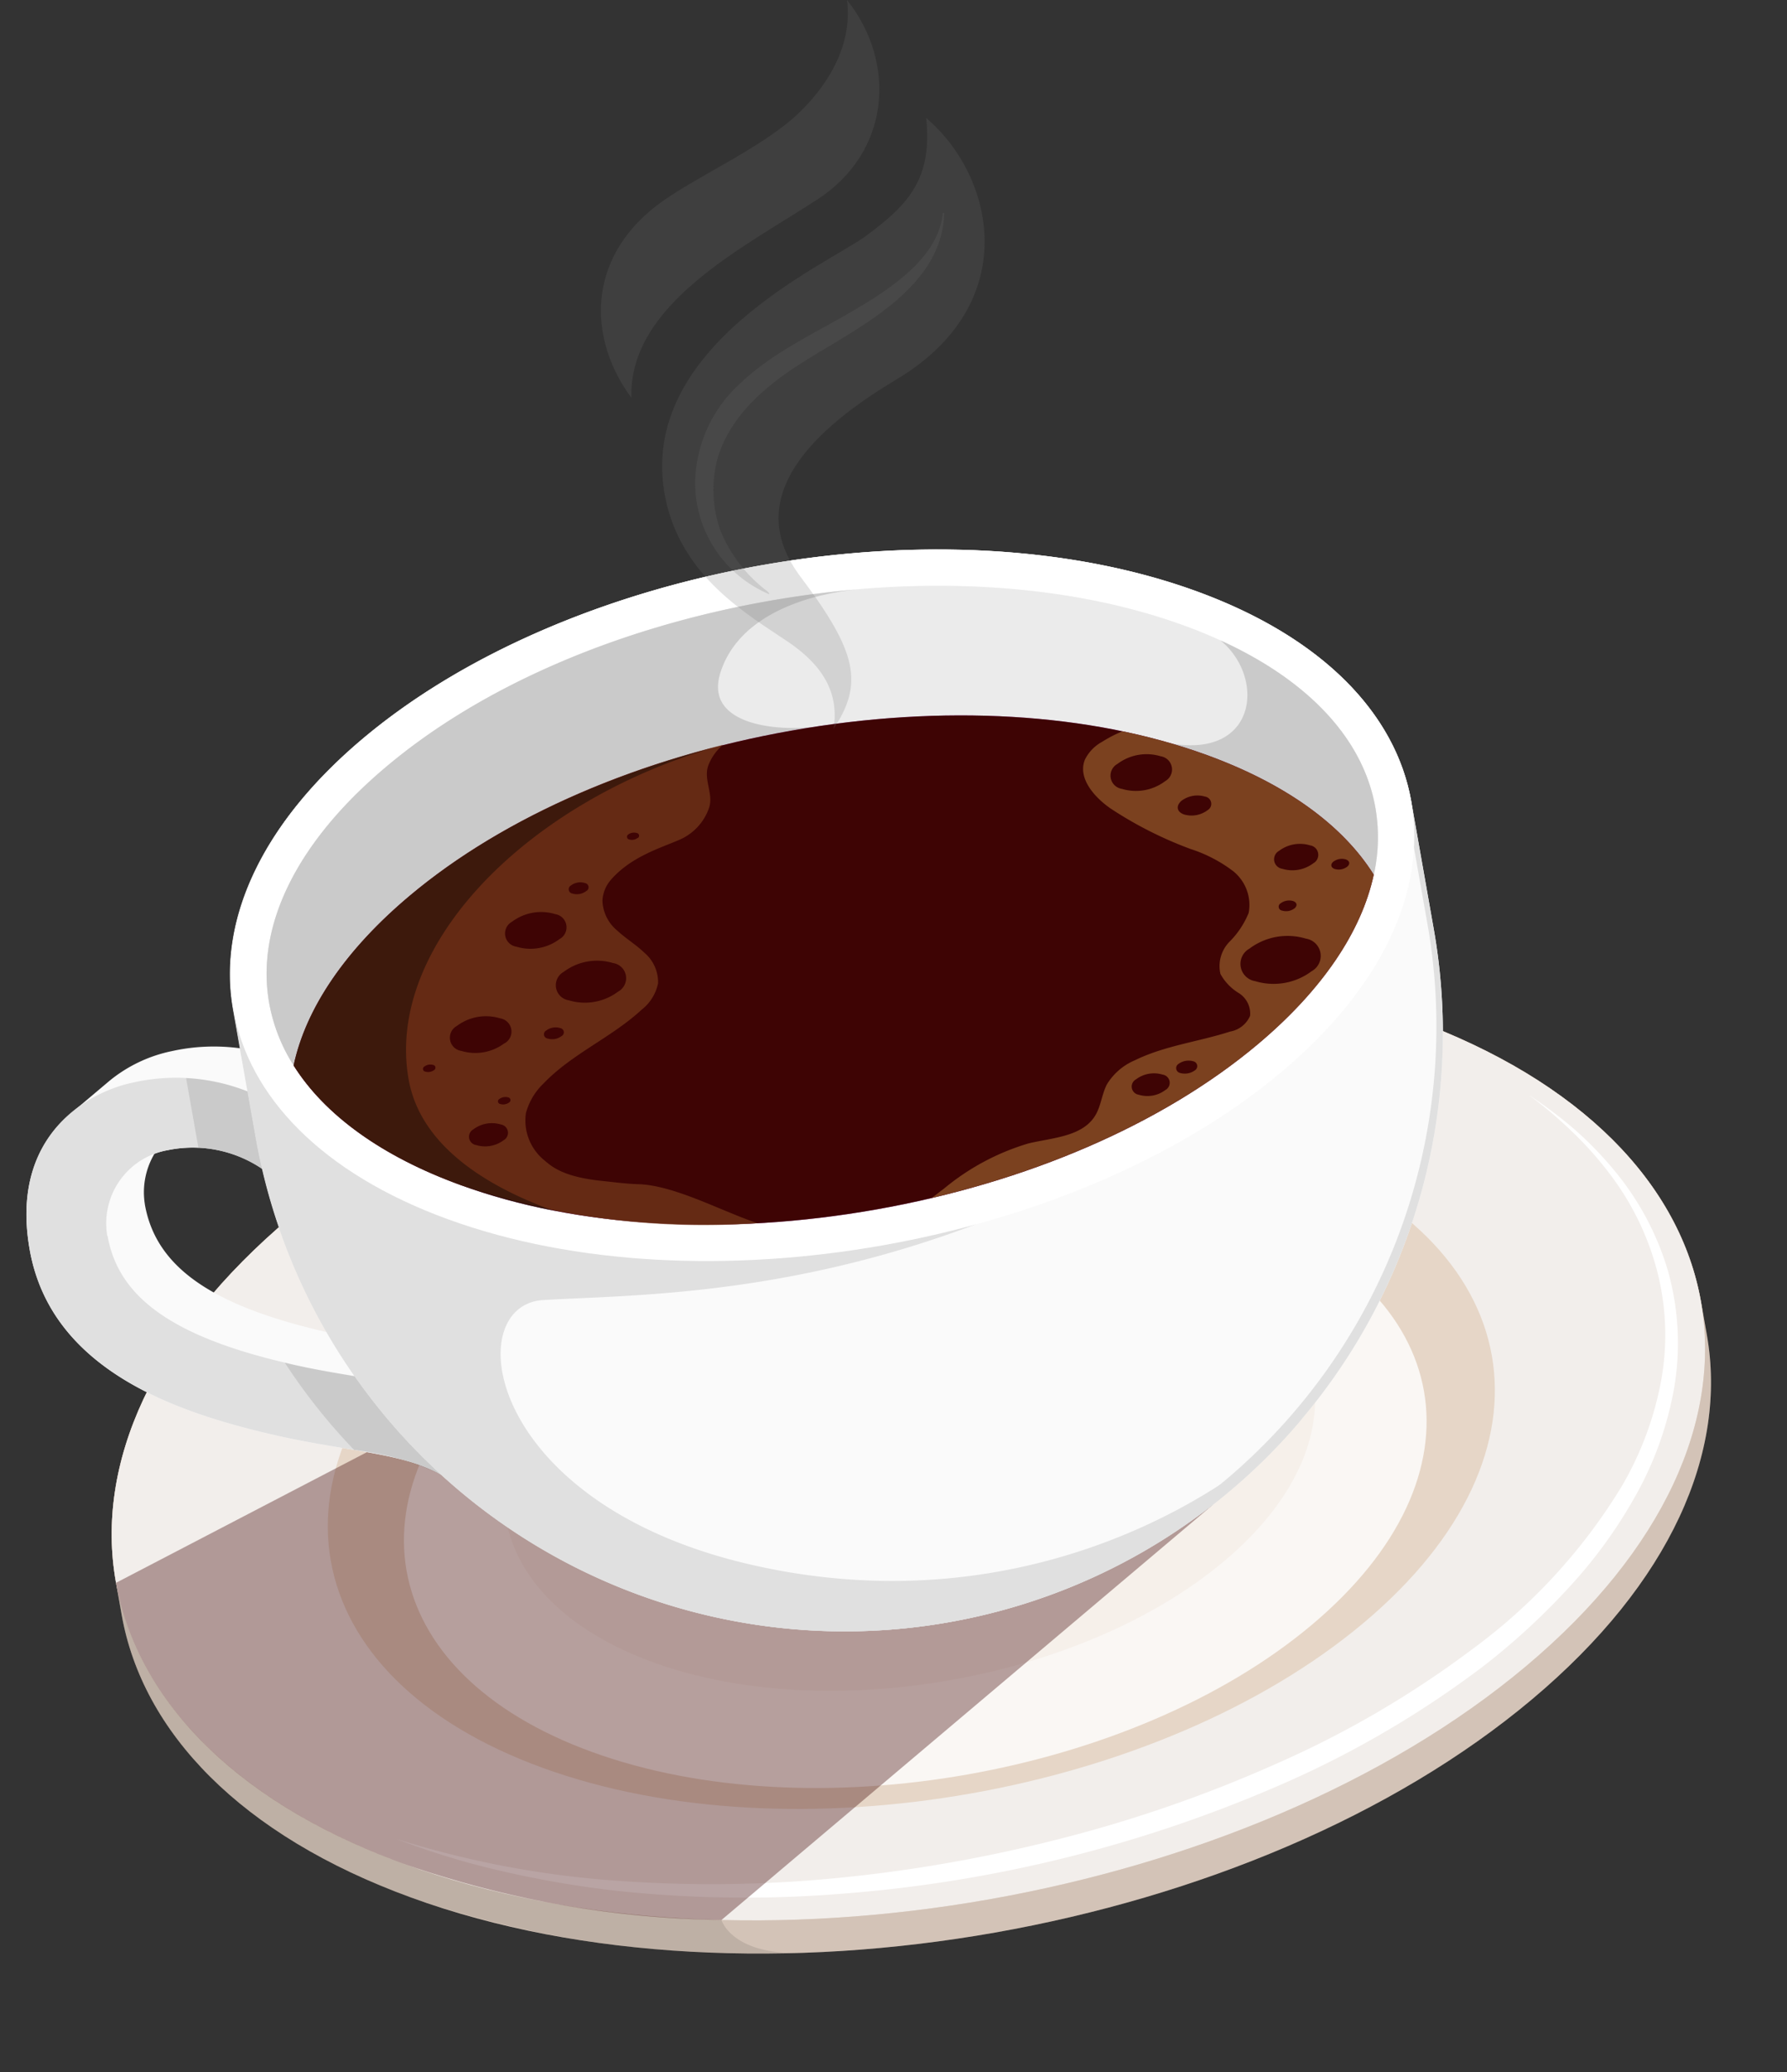 <svg xmlns="http://www.w3.org/2000/svg" width="140.483" height="162.872" viewBox="0 0 140.483 162.872">
  <rect x="0" y="0" width="140.483" height="162.872" fill="#333333" stroke="none"/>
  <g id="Group_417" data-name="Group 417" transform="translate(-116.87 599.91)">
    <g id="freepik--Mug--inject-11" transform="matrix(0.985, -0.174, 0.174, 0.985, 142.661, -525.204)">
      <g id="freepik--mug--inject-11-2" data-name="freepik--mug--inject-11" transform="translate(-27.182 -23.884)">
        <g id="freepik--Plate--inject-11" transform="translate(2.125 33.298)">
          <path id="Path_706" data-name="Path 706" d="M199.6,265.427c-24.7-14.262-64.758-14.262-89.458,0-12.354,7.131-18.529,16.481-18.529,25.826V293.9c0,9.346,6.194,18.691,18.529,25.823,24.7,14.266,64.754,14.266,89.458,0,12.354-7.131,18.529-16.477,18.525-25.823v-2.617C218.137,281.935,211.962,272.566,199.6,265.427Z" transform="translate(-91.61 -254.73)" fill="#c0aa99"/>
          <path id="Path_707" data-name="Path 707" d="M199.6,265.427c-24.7-14.262-64.758-14.262-89.458,0-12.354,7.131-18.529,16.481-18.529,25.826V293.9c0,9.346,6.194,18.691,18.529,25.823,24.7,14.266,64.754,14.266,89.458,0,12.354-7.131,18.529-16.477,18.525-25.823v-2.617C218.137,281.935,211.962,272.566,199.6,265.427Z" transform="translate(-91.61 -254.73)" fill="#fff" opacity="0.3"/>
          <path id="Path_708" data-name="Path 708" d="M133.863,328.992V260.08a79.434,79.434,0,0,0-23.724,8.633C97.785,275.845,91.61,285.194,91.61,294.54v2.648c0,9.346,6.194,18.691,18.529,25.827a83.18,83.18,0,0,0,29.013,9.547C134.153,331.671,133.863,328.992,133.863,328.992Z" transform="translate(-91.61 -258.009)" opacity="0.1"/>
          <path id="Path_709" data-name="Path 709" d="M199.6,265.427c-24.7-14.262-64.758-14.262-89.458,0s-24.7,37.387,0,51.649,64.754,14.262,89.458,0S224.3,279.689,199.6,265.427Z" transform="translate(-91.614 -254.73)" fill="#c0aa99"/>
          <path id="Path_710" data-name="Path 710" d="M199.6,265.427c-24.7-14.262-64.758-14.262-89.458,0s-24.7,37.387,0,51.649,64.754,14.262,89.458,0S224.3,279.689,199.6,265.427Z" transform="translate(-91.614 -254.73)" fill="#fff" opacity="0.8"/>
          <path id="Path_711" data-name="Path 711" d="M214.423,291.23c-18.1-10.453-47.429-10.453-65.524,0s-18.091,27.383,0,37.828,47.429,10.453,65.524,0S232.514,301.675,214.423,291.23Z" transform="translate(-118.403 -272.294)" fill="#e6d6c7"/>
          <path id="Path_712" data-name="Path 712" d="M219.436,303.464c-15.854-9.152-41.556-9.152-57.41,0s-15.873,24,0,33.147,41.556,9.152,57.41,0S235.29,312.628,219.436,303.464Z" transform="translate(-127.474 -280.39)" fill="#e6d6c7"/>
          <path id="Path_713" data-name="Path 713" d="M219.436,303.464c-15.854-9.152-41.556-9.152-57.41,0s-15.873,24,0,33.147,41.556,9.152,57.41,0S235.29,312.628,219.436,303.464Z" transform="translate(-127.474 -280.39)" fill="#fff" opacity="0.8"/>
          <path id="Path_714" data-name="Path 714" d="M138.51,343.768a75.03,75.03,0,0,0,16.6,6.287,101.774,101.774,0,0,0,17.5,2.822,115.547,115.547,0,0,0,17.708-.054,105.429,105.429,0,0,0,17.452-2.842,77.3,77.3,0,0,0,16.523-6.1,44.579,44.579,0,0,0,13.868-10.565,25.647,25.647,0,0,0,4.448-7.445,20.038,20.038,0,0,0,1.3-8.56,21.575,21.575,0,0,0-2.362-8.4,27.755,27.755,0,0,0-2.323-3.767,33.715,33.715,0,0,0-2.842-3.422,34.3,34.3,0,0,1,3.047,3.267,27.9,27.9,0,0,1,2.516,3.713,22.143,22.143,0,0,1,2.791,8.544,21.026,21.026,0,0,1-1.08,8.993,26.732,26.732,0,0,1-4.475,7.9,37.6,37.6,0,0,1-6.527,6.291,54.114,54.114,0,0,1-7.619,4.859,77.675,77.675,0,0,1-16.852,6.291,106.626,106.626,0,0,1-35.672,2.563,95,95,0,0,1-17.6-3.322,79.059,79.059,0,0,1-8.428-3.012,60.784,60.784,0,0,1-7.971-4.042Z" transform="translate(-120.353 -283.528)" fill="#fff"/>
          <path id="Path_715" data-name="Path 715" d="M226.789,307.587c-12.578-7.263-32.977-7.263-45.555,0s-12.582,19.04,0,26.3,32.977,7.263,45.555,0S239.372,314.862,226.789,307.587Z" transform="translate(-140.754 -283.785)" fill="#e6d6c7" opacity="0.2"/>
          <path id="Path_716" data-name="Path 716" d="M177.572,336.063,136.112,313.09l-44.5,14.018c.039,9.315,6.194,18.626,18.529,25.734a78.907,78.907,0,0,0,23.724,8.633Z" transform="translate(-91.61 -290.496)" fill="#3e0404" opacity="0.36"/>
        </g>
        <g id="freepik--mug--inject-11-3" data-name="freepik--mug--inject-11">
          <path id="Path_717" data-name="Path 717" d="M86.12,258.392c0,9.721,9.33,14.712,16.516,17.743,5.393,2.265,9.5,3.028,12.3,5.335-.256-1.343-6.45-34.247-6.45-34.247a15.273,15.273,0,0,0-8.66-2.245,11.344,11.344,0,0,0-5.269,1.471l-3.337,1.936C88.478,249.936,86.12,252.983,86.12,258.392Zm9.535-1.936a5.939,5.939,0,0,1,1.429-3.771,6.136,6.136,0,0,1,1.119-.1,9.752,9.752,0,0,1,7.031,2.745A95.058,95.058,0,0,1,109.1,269.3c-.306-.12-.612-.244-.933-.387-8.993-3.755-12.516-7.6-12.516-12.443Z" transform="translate(-86.12 -215.446)" fill="#fafafa"/>
          <path id="Path_718" data-name="Path 718" d="M86.12,261.4c0,9.721,9.33,14.711,16.516,17.743,5.393,2.265,9.5,3.028,12.3,5.335a196.973,196.973,0,0,0-9.772-32.327,15.257,15.257,0,0,0-8.664-2.265C92.539,249.981,86.12,252.478,86.12,261.4Zm6.194,0a5.838,5.838,0,0,1,5.869-5.807,9.752,9.752,0,0,1,7.031,2.745c1.75,4.557,4.181,13.763,4.313,17.29-1.518-.538-3-1.061-4.692-1.773-8.978-3.771-12.5-7.615-12.5-12.454Z" transform="translate(-86.12 -218.456)" fill="#e0e0e0"/>
          <path id="Path_719" data-name="Path 719" d="M127.194,274.258a46.867,46.867,0,0,0,4.173,7.7,21.156,21.156,0,0,1,6.446,3.144,196.974,196.974,0,0,0-9.772-32.327,15.378,15.378,0,0,0-4.592-1.885v5.583a9.818,9.818,0,0,1,4.646,2.5c1.75,4.557,4.181,13.763,4.313,17.29-1.518-.538-3-1.061-4.692-1.773Z" transform="translate(-108.998 -219.078)" opacity="0.1"/>
          <path id="Path_720" data-name="Path 720" d="M229.321,195.86c0-6.945-4.588-13.891-13.767-19.191-18.358-10.6-48.118-10.6-66.477,0-9.175,5.3-13.767,12.245-13.767,19.191h0v10.2a47.007,47.007,0,0,0,47.007,47.007h0a47.006,47.006,0,0,0,47-47Z" transform="translate(-116.266 -168.722)" fill="#fafafa"/>
          <path id="Path_721" data-name="Path 721" d="M182.274,169.13c12.485,0,24.216,2.8,33.031,7.894,8.746,5.033,13.55,11.738,13.55,18.835v10.2a46.6,46.6,0,0,1-93.194,0v-10.2c0-7.1,4.816-13.786,13.55-18.835,8.819-5.091,20.55-7.894,33.035-7.894m0-.41c-12.032,0-24.061,2.648-33.24,7.948s-13.767,12.245-13.767,19.191v10.2a47.007,47.007,0,0,0,47.034,47.007h0a47.006,47.006,0,0,0,47-47v-10.2c0-6.945-4.588-13.891-13.767-19.191s-21.208-7.948-33.236-7.948Z" transform="translate(-116.223 -168.72)" fill="#e0e0e0"/>
          <path id="Path_722" data-name="Path 722" d="M167.644,262.633c-19.628-8.389-18.858-24-12.327-23.256s18.583,3.058,34.526.054l.143-43.322-47.007,1.669c-5.11,4.5-7.669,9.679-7.669,14.866v10.2a47.007,47.007,0,0,0,47.007,47.007h0a46.822,46.822,0,0,0,30.17-10.964C204.981,264.364,187.277,271.023,167.644,262.633Z" transform="translate(-116.266 -185.506)" fill="#e0e0e0"/>
          <path id="Path_723" data-name="Path 723" d="M215.553,176.67c-18.358-10.6-48.118-10.6-66.477,0s-18.355,27.782,0,38.382,48.122,10.6,66.477,0S233.911,187.27,215.553,176.67Zm-1.432,35.908c-8.448,4.878-19.744,7.565-31.8,7.565s-23.357-2.695-31.808-7.565c-7.956-4.592-12.334-10.526-12.334-16.709s4.379-12.118,12.334-16.713c8.451-4.878,19.744-7.565,31.808-7.565s23.356,2.687,31.8,7.565c7.956,4.6,12.338,10.53,12.338,16.713S222.076,207.978,214.12,212.577Z" transform="translate(-116.266 -168.722)" fill="#fff"/>
          <path id="Path_724" data-name="Path 724" d="M218.65,183.679c-8.448-4.882-19.744-7.569-31.8-7.569s-23.36,2.687-31.808,7.569C147.075,188.27,142.7,194.2,142.7,200.388a13.585,13.585,0,0,0,1.041,5.168c1.727-4.259,5.594-8.25,11.3-11.541,8.448-4.878,19.744-7.565,31.808-7.565s23.356,2.687,31.8,7.565c5.7,3.291,9.566,7.271,11.3,11.541a13.58,13.58,0,0,0,1.038-5.168C230.988,194.205,226.606,188.27,218.65,183.679Z" transform="translate(-120.795 -173.249)" fill="#ebebeb"/>
          <path id="Path_725" data-name="Path 725" d="M186.846,176.11c-12.063,0-23.36,2.687-31.808,7.569C147.075,188.27,142.7,194.2,142.7,200.388a13.585,13.585,0,0,0,1.041,5.168c1.727-4.259,5.594-8.25,11.3-11.541,8.448-4.878,19.744-7.565,31.808-7.565.751,0,1.5,0,2.249.031-2.9-.031-9.017-1.494-6.969-5.463,2.153-4.15,7.6-4.87,11.614-4.607C191.48,176.215,189.177,176.11,186.846,176.11Z" transform="translate(-120.795 -173.249)" fill="#e0e0e0"/>
          <path id="Path_726" data-name="Path 726" d="M186.846,176.11c-12.063,0-23.36,2.687-31.808,7.569C147.075,188.27,142.7,194.2,142.7,200.388a13.585,13.585,0,0,0,1.041,5.168c1.727-4.259,5.594-8.25,11.3-11.541,8.448-4.878,19.744-7.565,31.808-7.565.751,0,1.5,0,2.249.031-2.9-.031-9.017-1.494-6.969-5.463,2.153-4.15,7.6-4.87,11.614-4.607C191.48,176.215,189.177,176.11,186.846,176.11Z" transform="translate(-120.795 -173.249)" opacity="0.1"/>
          <path id="Path_727" data-name="Path 727" d="M347.265,214.992c0-5.463-3.422-10.732-9.706-15.052,2.95,3.418,1.289,9.535-5.083,7.356h-.047c.856.422,1.692.859,2.5,1.328,5.7,3.291,9.566,7.271,11.3,11.541A13.582,13.582,0,0,0,347.265,214.992Z" transform="translate(-237.072 -187.853)" fill="#e0e0e0"/>
          <path id="Path_728" data-name="Path 728" d="M347.265,214.992c0-5.463-3.422-10.732-9.706-15.052,2.95,3.418,1.289,9.535-5.083,7.356h-.047c.856.422,1.692.859,2.5,1.328,5.7,3.291,9.566,7.271,11.3,11.541A13.582,13.582,0,0,0,347.265,214.992Z" transform="translate(-237.072 -187.853)" opacity="0.1"/>
          <path id="Path_729" data-name="Path 729" d="M220.3,210.385c-8.448-4.878-19.744-7.565-31.8-7.565s-23.36,2.687-31.808,7.565c-5.7,3.291-9.57,7.271-11.3,11.541,1.731,4.259,5.594,8.25,11.3,11.541,8.444,4.878,19.744,7.565,31.8,7.565s23.356-2.687,31.8-7.565c5.7-3.291,9.566-7.275,11.3-11.541C229.865,217.655,226,213.676,220.3,210.385Z" transform="translate(-122.444 -189.618)" fill="#ba68c8"/>
          <path id="Path_730" data-name="Path 730" d="M220.3,210.385c-8.448-4.878-19.744-7.565-31.8-7.565s-23.36,2.687-31.808,7.565c-5.7,3.291-9.57,7.271-11.3,11.541,1.731,4.259,5.594,8.25,11.3,11.541,8.444,4.878,19.744,7.565,31.8,7.565s23.356-2.687,31.8-7.565c5.7-3.291,9.566-7.275,11.3-11.541C229.865,217.655,226,213.676,220.3,210.385Z" transform="translate(-122.444 -189.618)" fill="#3e0404"/>
          <path id="Path_731" data-name="Path 731" d="M156.687,210.648c-5.7,3.291-9.57,7.271-11.3,11.541,1.731,4.259,5.594,8.25,11.3,11.541a59.4,59.4,0,0,0,22.454,7.007c-2.536-1.355-5.885-4.061-8.684-4.646-.968-.2-1.9-.5-2.853-.774-2.691-.774-3.535-1.653-4.073-2.323a4.03,4.03,0,0,1-.813-3.949A5.033,5.033,0,0,1,164.484,227c2.6-1.909,5.9-2.629,8.606-4.371a3.521,3.521,0,0,0,1.626-1.812,3.027,3.027,0,0,0-.639-2.555c-.534-.736-1.231-1.34-1.781-2.064a3.194,3.194,0,0,1-.755-2.532,2.687,2.687,0,0,1,.867-1.444c1.858-1.549,4.259-1.831,5.834-2.2a4.231,4.231,0,0,0,2.791-2.036c.608-1.026-.046-2.3.546-3.333A3.984,3.984,0,0,1,183,203.25C173.032,203.966,163.822,206.517,156.687,210.648Zm-.488,13.817a.775.775,0,0,1-.7,0,.213.213,0,0,1,0-.407.775.775,0,0,1,.7,0,.217.217,0,0,1,0,.407Zm4.417,6.38a2.412,2.412,0,0,1-2.184,0,.663.663,0,0,1,0-1.258,2.412,2.412,0,0,1,2.184,0,.663.663,0,0,1,0,1.258Zm.945-2.846a.774.774,0,0,1-.7,0,.213.213,0,0,1,0-.407.806.806,0,0,1,.7,0,.217.217,0,0,1,0,.406Zm.449-4.646a3.814,3.814,0,0,1-3.449,0,1.05,1.05,0,0,1,0-1.99,3.813,3.813,0,0,1,3.449,0,1.055,1.055,0,0,1,0,2Zm7.3-11.3a1.223,1.223,0,0,1,1.111,0,.337.337,0,0,1,0,.643,1.223,1.223,0,0,1-1.111,0,.341.341,0,0,1,0-.643Zm-5.056,3.991a1.05,1.05,0,0,1,0-1.99,3.806,3.806,0,0,1,3.446,0,1.05,1.05,0,0,1,0,1.99,3.806,3.806,0,0,1-3.446,0Zm2.276,7.534a1.231,1.231,0,0,1-1.115,0,.337.337,0,0,1,0-.639,1.231,1.231,0,0,1,1.115,0,.337.337,0,0,1,0,.639Zm4.986-4.944a1.2,1.2,0,0,1,0,2.276,4.355,4.355,0,0,1-3.937,0,1.2,1.2,0,0,1,0-2.276,4.355,4.355,0,0,1,3.937,0Zm3.616-9.35a.774.774,0,0,1-.7,0,.217.217,0,0,1,0-.387.774.774,0,0,1,.7,0,.213.213,0,0,1,0,.4Z" transform="translate(-122.444 -189.882)" fill="#7b411f" opacity="0.64"/>
          <path id="Path_732" data-name="Path 732" d="M295.594,217.635a47.916,47.916,0,0,0-6.194-2.985,10.234,10.234,0,0,0-1.715.534,3.233,3.233,0,0,0-1.568,1.13c-.844,1.324.19,3.035,1.3,4.139a30.824,30.824,0,0,0,5.633,4.228,11.221,11.221,0,0,1,2.966,2.261,3.4,3.4,0,0,1,.67,3.484,6.854,6.854,0,0,1-1.882,1.974,2.732,2.732,0,0,0-1.138,2.365,4.035,4.035,0,0,0,1.161,1.734,1.9,1.9,0,0,1,.561,1.912,2.1,2.1,0,0,1-1.762.945c-2.575.356-5.238.194-7.743.914a4.739,4.739,0,0,0-2.5,1.471c-.534.685-.751,1.58-1.316,2.238-1.278,1.494-3.6,1.161-5.567,1.274a18.7,18.7,0,0,0-7.162,2.342c-.368.182-.728.387-1.092.557,10.356-.573,19.942-3.171,27.344-7.429,5.7-3.291,9.566-7.274,11.3-11.541C305.16,224.905,301.3,220.926,295.594,217.635Zm-3.577,1.46a3.813,3.813,0,0,1-3.449,0,1.05,1.05,0,0,1,0-1.99,3.814,3.814,0,0,1,3.449,0A1.05,1.05,0,0,1,292.017,219.094Zm2.884,2.826a2.091,2.091,0,0,1-1.882,0c-.519-.3-.519-.774,0-1.088a2.091,2.091,0,0,1,1.882,0,.575.575,0,0,1,0,1.088Zm-7.081,21.072a2.346,2.346,0,0,1-2.129,0,.647.647,0,0,1,0-1.227,2.346,2.346,0,0,1,2.129,0A.647.647,0,0,1,287.82,242.993Zm2.575-1.13a1.347,1.347,0,0,1-1.227,0,.387.387,0,0,1,0-.7,1.347,1.347,0,0,1,1.227,0,.387.387,0,0,1,0,.7Zm8.9-11.742a1.115,1.115,0,0,1,1,0c.279.163.279.422,0,.581a1.092,1.092,0,0,1-1,0,.307.307,0,0,1,0-.581Zm1.467,5.679a4.986,4.986,0,0,1-4.5,0,1.374,1.374,0,0,1,0-2.6,4.986,4.986,0,0,1,4.5,0,1.372,1.372,0,0,1,0,2.6Zm1.6-8.327a2.729,2.729,0,0,1-2.474,0,.756.756,0,0,1,0-1.432,2.73,2.73,0,0,1,2.474,0,.755.755,0,0,1,0,1.432Zm2.578.728a1.092,1.092,0,0,1-1,0c-.279-.159-.279-.418,0-.581a1.115,1.115,0,0,1,1,0c.283.163.283.422,0,.581Z" transform="translate(-197.739 -196.868)" fill="#92582a" opacity="0.73"/>
          <path id="Path_733" data-name="Path 733" d="M182.281,203.45c-9.679.774-18.614,3.291-25.594,7.321-5.7,3.291-9.57,7.271-11.3,11.541,1.731,4.259,5.594,8.25,11.3,11.541a48.561,48.561,0,0,0,6.8,3.229c-4.646-2.679-9.369-6.713-9.388-12.094C154.07,214.329,167,205.126,182.281,203.45Z" transform="translate(-122.444 -190.004)" opacity="0.4"/>
        </g>
      </g>
    </g>
    <g id="freepik--steam--inject-11" transform="translate(164.109 -599.91)">
      <path id="Path_745" data-name="Path 745" d="M227.669,126.134c.457-2.814-.816-4.98-3.561-6.843-3.17-2.15-8.428-5.1-9.673-11.38-2.319-11.818,12.8-18.323,15.784-20.531,3.382-2.5,5.217-4.486,4.736-9.27,5.413,4.6,7.612,14.61-2.346,20.555-7.656,4.567-11.826,9.806-7.536,15.5C229.6,120.172,230,122.584,227.669,126.134Z" transform="translate(-209.381 -68.837)" fill="#707070" opacity="0.2"/>
      <path id="Path_746" data-name="Path 746" d="M243.2,105.629c-.362,3.657-4.622,6.215-7.512,7.884s-6.027,3.137-8.482,5.511a10.738,10.738,0,0,0-3.464,7.8,9.519,9.519,0,0,0,5.736,8.656c.111.054.185,0-.163-.272a11.42,11.42,0,0,1-3.583-4.681,9.558,9.558,0,0,1-.217-5.734c1.03-3.355,3.757-5.644,6.617-7.465,4.282-2.719,10.989-5.78,11.187-11.706C243.323,105.49,243.209,105.558,243.2,105.629Z" transform="translate(-216.333 -88.814)" fill="#707070" opacity="0.2"/>
      <path id="Path_747" data-name="Path 747" d="M215.839,44c3.9,4.894,3.458,11.908-2.324,15.673S198.674,67.9,198.886,75.264c-3.344-4.507-3.635-10.807,2.034-15.143,2.784-2.131,8.259-4.469,11.168-7.275C214.605,50.413,216.266,47.3,215.839,44Z" transform="translate(-196.491 -44)" fill="#707070" opacity="0.2"/>
    </g>
  </g>
</svg>
